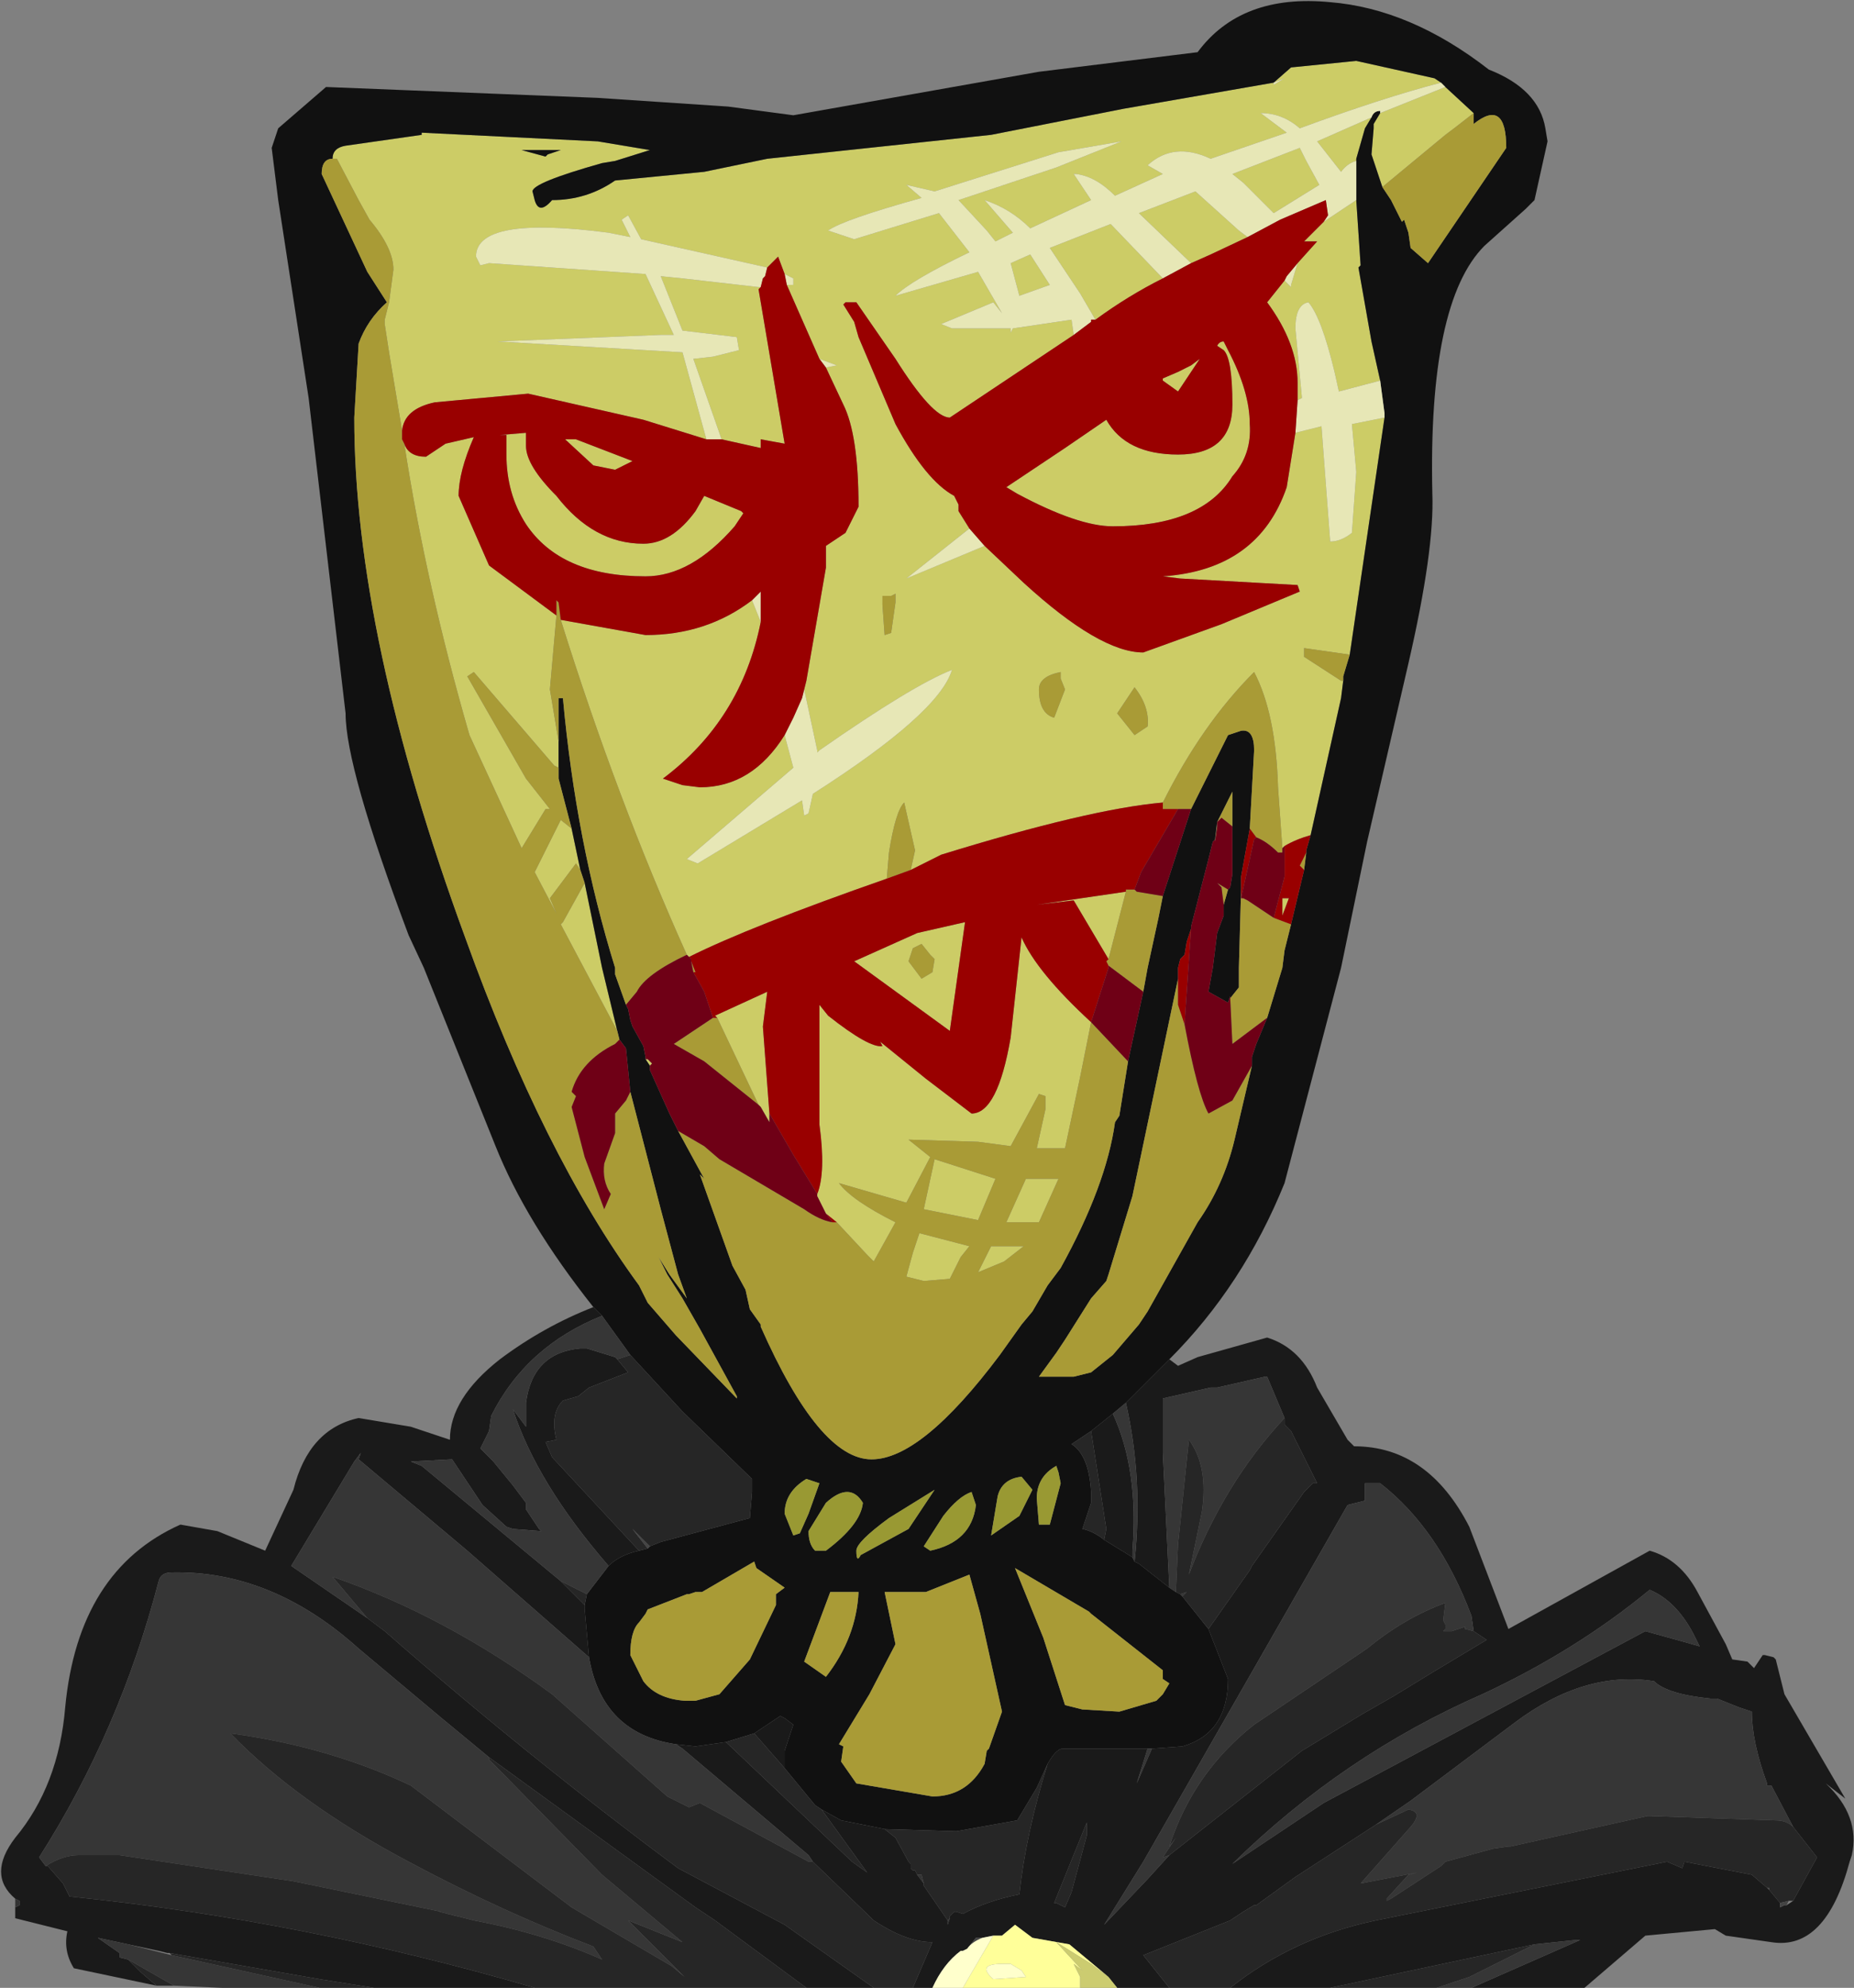 <?xml version="1.0" encoding="UTF-8" standalone="no"?>
<svg xmlns:ffdec="https://www.free-decompiler.com/flash" xmlns:xlink="http://www.w3.org/1999/xlink" ffdec:objectType="shape" height="45.7px" width="42.65px" xmlns="http://www.w3.org/2000/svg">
  <rect width="100%" height="100%" fill="#808080" stroke="none"/>
  <g transform="matrix(1.0, 0.0, 0.0, 1.0, -2.8, -2.3)">
    <path d="M36.7 4.9 L36.25 5.25 36.05 5.4 34.6 6.6 34.35 5.85 34.4 5.25 34.4 5.15 34.55 4.9 36.05 4.3 36.7 4.9 M35.95 4.2 Q34.6 4.55 32.7 5.25 32.3 4.9 31.8 4.9 L32.4 5.35 30.65 5.95 Q29.8 5.55 29.2 6.1 L29.55 6.3 28.45 6.8 Q28.0 6.35 27.55 6.3 L27.5 6.3 27.9 6.9 Q27.15 7.25 26.5 7.55 26.05 7.1 25.45 6.9 L26.1 7.65 25.7 7.85 25.5 7.6 24.85 6.9 27.1 6.15 28.6 5.55 27.15 5.8 24.3 6.7 23.65 6.55 24.0 6.85 Q22.2 7.35 21.85 7.6 L22.45 7.8 24.4 7.2 25.1 8.1 Q23.75 8.75 23.4 9.1 L25.3 8.55 25.85 9.5 25.65 9.25 24.45 9.75 24.7 9.85 25.45 9.85 26.05 9.85 26.05 9.95 26.1 9.85 27.45 9.65 27.5 10.0 24.65 11.9 Q24.25 11.9 23.4 10.55 L22.5 9.25 22.25 9.25 22.2 9.3 22.45 9.7 22.55 10.05 23.4 12.05 Q24.1 13.35 24.75 13.7 L24.85 13.9 24.85 14.05 25.1 14.45 23.65 15.6 25.45 14.85 26.35 15.7 Q28.1 17.3 29.1 17.3 L30.9 16.65 32.7 15.9 32.65 15.75 29.95 15.6 29.55 15.55 Q31.75 15.4 32.4 13.5 L32.6 12.25 33.2 12.1 33.4 14.75 Q33.65 14.75 33.9 14.55 L34.0 13.15 33.9 12.05 34.65 11.9 33.85 17.35 32.8 17.2 32.8 17.4 33.65 17.95 33.7 17.95 33.65 18.35 32.95 21.5 Q32.6 21.6 32.35 21.75 L32.3 21.8 32.2 20.4 Q32.15 18.7 31.65 17.75 30.45 18.95 29.55 20.75 27.85 20.9 24.45 21.95 L23.75 22.3 23.85 21.85 23.6 20.75 Q23.4 20.95 23.25 21.9 L23.2 22.5 Q20.05 23.6 18.65 24.3 L18.6 24.25 Q17.0 20.7 15.7 16.55 L17.65 16.9 Q19.05 16.9 20.1 16.1 L20.3 16.6 Q19.85 18.85 18.05 20.2 L18.5 20.35 18.9 20.4 Q20.1 20.4 20.85 19.2 L21.05 19.95 18.6 22.05 18.85 22.15 21.25 20.7 21.3 21.05 21.4 21.0 21.5 20.55 Q24.4 18.7 24.7 17.7 23.8 18.05 21.65 19.55 L21.6 19.6 21.6 19.55 21.3 18.15 21.35 17.95 21.8 15.35 21.8 14.85 22.25 14.55 22.55 13.95 Q22.55 12.3 22.2 11.6 L21.8 10.75 22.05 10.7 21.65 10.55 20.9 8.85 21.05 8.85 21.05 8.7 20.85 8.6 20.7 8.2 20.45 8.45 17.55 7.8 17.25 7.25 17.1 7.35 17.3 7.75 16.8 7.65 Q13.75 7.25 13.75 8.2 L13.85 8.4 14.05 8.35 17.65 8.6 18.3 10.0 18.0 10.0 14.25 10.15 18.5 10.4 19.05 12.4 17.6 11.95 14.95 11.35 12.8 11.55 Q12.1 11.7 12.05 12.2 L11.75 10.4 11.65 9.75 11.65 9.65 11.75 9.25 11.85 8.5 Q11.85 8.0 11.3 7.35 L11.05 6.9 10.55 5.95 10.45 5.95 Q10.45 5.7 10.75 5.65 L12.5 5.4 12.5 5.35 16.55 5.55 17.75 5.75 16.95 6.0 16.65 6.05 Q15.05 6.5 15.05 6.7 L15.1 6.9 Q15.2 7.25 15.5 6.9 16.3 6.9 16.95 6.45 L19.0 6.25 20.45 5.95 25.6 5.4 28.65 4.8 32.1 4.2 32.5 3.85 34.0 3.7 35.8 4.1 35.95 4.2 M28.0 9.65 L27.65 9.05 26.95 8.0 28.35 7.45 29.55 8.7 Q28.75 9.1 28.0 9.65 M30.2 8.35 L29.0 7.2 30.3 6.7 31.3 7.6 31.5 7.75 30.65 8.15 30.2 8.35 M33.25 7.4 L34.0 6.9 34.1 8.4 34.05 8.45 34.35 10.15 34.55 11.05 33.6 11.3 33.5 10.85 Q33.2 9.6 32.9 9.25 32.6 9.3 32.6 9.85 L32.75 11.45 32.65 11.5 32.65 11.1 Q32.65 10.2 31.95 9.25 L32.35 8.75 32.5 8.9 32.5 8.85 32.65 8.35 33.1 7.85 32.8 7.85 33.25 7.4 M34.0 6.0 Q33.8 6.05 33.65 6.25 L33.1 5.55 34.35 5.0 34.2 5.25 34.0 5.95 34.0 6.0 M32.1 4.2 L32.1 4.25 32.35 4.1 32.1 4.2 M32.7 5.7 L32.85 6.0 33.15 6.55 32.1 7.2 31.4 6.5 31.15 6.3 32.7 5.7 M30.95 10.15 L31.05 10.35 Q31.55 11.3 31.55 12.05 31.6 12.75 31.15 13.25 30.45 14.4 28.4 14.4 27.6 14.4 26.2 13.65 L25.95 13.5 27.3 12.6 28.25 11.95 Q28.7 12.75 29.9 12.75 31.15 12.75 31.15 11.6 31.15 10.55 30.95 10.35 L30.8 10.25 Q30.85 10.15 30.95 10.15 M20.3 8.9 L20.25 8.95 20.85 12.5 20.3 12.4 20.3 12.6 19.4 12.4 18.75 10.55 19.2 10.5 19.8 10.35 19.75 10.05 18.5 9.9 18.0 8.65 18.5 8.7 20.25 8.9 20.3 8.9 M26.05 8.35 L26.5 8.15 26.95 8.85 26.25 9.1 26.05 8.35 M29.55 11.05 L29.55 11.0 29.9 10.85 30.2 10.7 30.4 10.55 30.3 10.7 29.9 11.3 29.55 11.05 M27.3 18.15 L27.2 17.9 27.2 17.75 Q26.7 17.85 26.7 18.15 26.7 18.7 27.05 18.8 L27.3 18.15 M23.4 15.95 L23.3 16.0 23.1 16.0 23.1 16.2 23.15 16.9 23.3 16.85 23.4 16.15 23.4 15.95 M23.8 24.1 L23.7 24.4 24.0 24.8 24.25 24.65 24.3 24.35 24.2 24.25 24.0 24.0 23.8 24.1 M23.9 23.75 L25.0 23.5 24.65 26.0 22.45 24.4 23.9 23.75 M28.5 18.7 L28.9 19.2 29.2 19.0 Q29.25 18.55 28.9 18.1 L28.5 18.7 M28.3 24.35 L27.5 23.0 26.65 23.1 28.7 22.8 28.3 24.35 M30.8 21.2 L30.8 21.3 30.75 21.65 30.75 21.6 30.8 21.2 M32.4 22.95 L32.45 22.95 32.3 23.35 32.3 23.3 32.3 22.95 32.4 22.95 M15.7 5.75 L14.8 5.75 15.35 5.9 15.4 5.85 15.7 5.75 M17.0 26.0 L15.7 23.55 15.75 23.5 16.25 22.6 16.65 24.55 17.0 26.0 M16.15 22.3 L16.05 22.15 15.45 22.95 15.6 23.3 15.1 22.35 15.7 21.15 15.95 21.35 16.15 22.3 M15.65 19.95 L15.55 19.9 13.7 17.75 13.55 17.85 14.9 20.2 15.45 20.9 15.35 20.9 14.8 21.8 13.6 19.2 Q12.6 15.75 12.1 12.5 12.2 12.8 12.6 12.8 L13.05 12.5 13.7 12.35 Q13.35 13.15 13.35 13.7 L14.05 15.3 15.6 16.45 15.45 18.15 15.65 19.35 15.65 19.95 M14.9 12.25 L14.9 12.55 Q14.9 13.0 15.6 13.7 16.45 14.8 17.6 14.8 18.25 14.8 18.8 14.05 L19.0 13.7 19.85 14.05 19.9 14.1 19.7 14.4 Q18.7 15.55 17.65 15.55 15.7 15.55 14.9 14.35 14.45 13.65 14.45 12.75 L14.45 12.3 14.3 12.3 14.9 12.25 M16.05 12.4 L17.35 12.9 16.95 13.1 16.45 13.0 15.8 12.4 16.05 12.4 M19.3 25.7 L19.25 25.65 20.45 25.1 20.35 25.9 20.5 27.9 20.5 28.1 20.3 27.75 20.25 27.7 19.3 25.7 M21.6 29.75 Q21.8 29.25 21.65 28.15 L21.65 25.4 21.85 25.65 Q22.8 26.4 23.1 26.35 L23.05 26.25 24.1 27.1 25.15 27.9 Q25.75 27.9 26.05 26.15 L26.3 23.85 Q26.65 24.65 27.9 25.8 L27.65 27.05 27.3 28.7 26.65 28.7 26.85 27.8 26.85 27.5 26.7 27.45 26.05 28.65 25.3 28.55 23.7 28.5 24.2 28.9 23.65 29.95 22.1 29.5 Q22.4 29.9 23.4 30.4 L22.9 31.3 22.75 31.15 22.05 30.4 21.8 30.2 21.6 29.8 21.6 29.75 M17.65 26.65 L17.7 26.65 17.8 26.75 17.75 26.8 17.65 26.65 M27.15 29.4 L26.7 30.4 25.95 30.4 26.4 29.4 27.15 29.4 M25.1 30.95 L24.9 31.2 24.65 31.7 24.05 31.75 23.65 31.65 23.8 31.1 23.95 30.65 25.1 30.95 M25.3 30.35 L24.05 30.1 24.3 28.95 25.7 29.4 25.3 30.35 M26.35 30.95 L25.9 31.3 25.3 31.55 25.45 31.25 25.6 30.95 26.35 30.95" fill="#cccc66" fill-rule="evenodd" stroke="none"/>
    <path d="M16.45 32.35 Q14.9 30.4 14.2 28.65 L12.55 24.55 12.2 23.8 Q10.75 19.95 10.75 18.7 L9.9 11.45 9.2 6.9 9.05 5.7 9.2 5.25 10.3 4.3 16.55 4.55 19.55 4.75 21.05 4.95 26.7 3.95 30.35 3.5 Q31.35 2.15 33.4 2.35 35.25 2.5 37.05 3.9 38.2 4.35 38.35 5.25 L38.4 5.55 38.1 6.9 37.9 7.1 36.95 7.95 Q35.65 9.25 35.75 13.65 35.8 14.95 35.2 17.55 L34.25 21.65 33.65 24.55 32.35 29.5 Q31.4 31.85 29.7 33.55 L28.7 34.55 28.4 34.8 27.9 35.2 27.45 35.5 Q27.85 35.75 27.9 36.6 L27.9 36.85 27.7 37.45 Q27.95 37.5 28.2 37.7 L28.85 38.1 28.9 38.2 29.0 38.25 29.7 38.8 29.85 38.9 29.95 38.95 30.0 39.0 30.6 39.75 31.05 40.9 Q31.05 42.15 30.0 42.45 L29.3 42.5 29.2 42.5 27.25 42.5 Q27.1 42.5 26.9 42.85 L26.65 43.4 26.2 44.15 24.8 44.4 23.15 44.35 22.15 44.15 21.7 43.9 21.55 43.8 20.85 42.95 20.85 42.55 21.05 41.95 20.85 41.8 20.75 41.75 20.15 42.15 19.5 42.35 18.8 42.45 18.35 42.4 Q16.65 42.15 16.35 40.4 L16.25 39.3 16.25 39.2 16.3 38.95 16.8 38.3 Q17.05 38.05 17.5 37.95 L17.7 37.9 17.75 37.85 18.0 37.75 20.05 37.2 20.1 36.6 20.1 36.3 18.5 34.75 17.3 33.45 16.65 32.55 16.45 32.35 M34.6 6.6 L34.8 6.9 35.05 7.4 35.1 7.35 35.2 7.65 35.25 8.0 35.65 8.35 37.45 5.7 Q37.45 4.55 36.7 5.15 L36.7 4.9 36.05 4.3 35.95 4.2 35.8 4.1 34.0 3.7 32.5 3.85 32.1 4.2 28.65 4.8 25.6 5.4 20.45 5.95 19.0 6.25 16.95 6.45 Q16.3 6.9 15.5 6.9 15.2 7.25 15.1 6.9 L15.05 6.7 Q15.05 6.5 16.65 6.05 L16.95 6.0 17.75 5.75 16.55 5.55 12.5 5.35 12.5 5.4 10.75 5.65 Q10.45 5.7 10.45 5.95 10.2 5.95 10.2 6.3 L11.25 8.55 11.7 9.25 Q11.25 9.65 11.05 10.2 L10.95 11.9 Q10.95 16.9 13.5 23.85 15.3 28.85 17.5 31.85 L17.7 32.25 18.35 33.0 19.75 34.45 19.75 34.4 18.9 32.85 18.5 32.15 18.15 31.6 17.95 31.2 18.2 31.6 18.6 32.15 18.4 31.6 18.0 30.1 17.3 27.4 17.2 26.4 17.05 26.2 17.0 26.0 16.65 24.55 16.25 22.6 16.15 22.3 15.95 21.35 15.65 20.2 15.65 19.95 15.65 19.35 15.65 18.35 15.75 18.35 Q16.05 21.65 16.95 24.55 L16.95 24.7 17.2 25.4 17.25 25.5 17.3 25.75 17.35 25.9 17.6 26.35 17.65 26.6 17.65 26.65 17.75 26.8 17.75 26.9 18.2 27.9 18.4 28.3 19.0 29.4 18.9 29.3 19.65 31.4 19.95 31.95 20.05 32.4 20.3 32.75 20.3 32.8 Q21.65 35.85 22.85 35.85 24.0 35.85 25.8 33.45 L26.3 32.75 26.55 32.45 26.9 31.85 27.2 31.45 Q28.25 29.55 28.45 28.1 L28.55 27.95 28.75 26.7 29.1 25.1 29.2 24.55 29.45 23.4 29.55 22.9 30.2 20.9 31.05 19.2 31.35 19.1 Q31.65 19.05 31.65 19.55 L31.55 21.35 31.45 21.9 31.35 22.45 31.35 22.75 31.3 24.55 31.3 25.0 31.1 25.25 31.1 25.2 31.05 25.35 30.6 25.1 30.7 24.55 30.8 23.75 30.95 23.35 30.95 23.15 30.95 23.1 31.05 22.75 31.1 22.7 31.15 22.4 31.15 21.3 31.15 20.5 30.95 20.9 30.8 21.2 30.75 21.6 30.7 21.65 30.6 22.05 30.2 23.6 30.2 23.65 30.1 23.95 30.05 24.25 29.95 24.35 29.9 24.55 29.9 24.8 28.85 29.8 28.3 31.6 28.25 31.75 27.9 32.15 27.3 33.1 27.1 33.4 26.7 33.95 27.25 33.95 27.5 33.95 27.9 33.85 28.4 33.45 29.0 32.75 29.2 32.45 30.35 30.4 Q30.95 29.55 31.2 28.5 L31.6 26.8 31.6 26.7 31.6 26.6 31.7 26.3 31.95 25.7 32.3 24.55 32.35 24.15 32.5 23.55 32.8 22.3 32.85 21.9 32.85 21.85 32.95 21.5 33.65 18.35 33.7 17.95 33.7 17.85 33.85 17.35 34.65 11.9 34.65 11.8 34.55 11.05 34.35 10.15 34.05 8.45 34.1 8.4 34.0 6.9 34.0 6.7 34.0 6.3 34.0 6.0 34.0 5.95 34.2 5.25 34.35 5.0 Q34.4 4.85 34.55 4.85 L34.55 4.9 34.4 5.15 34.4 5.25 34.35 5.85 34.6 6.6 M15.7 5.75 L15.4 5.85 15.35 5.9 14.8 5.75 15.7 5.75 M18.95 38.9 L18.9 38.9 18.8 38.9 18.65 38.95 18.6 38.95 17.7 39.3 17.65 39.4 17.5 39.6 Q17.3 39.8 17.3 40.35 L17.6 40.95 Q17.9 41.35 18.55 41.4 L18.8 41.4 19.35 41.25 20.05 40.45 20.65 39.2 20.65 38.95 20.85 38.8 20.2 38.35 20.15 38.2 18.95 38.9 M25.25 36.9 L25.15 36.6 Q24.85 36.7 24.5 37.15 L24.05 37.85 24.2 37.95 Q25.15 37.75 25.25 36.9 M21.35 36.3 Q20.85 36.6 20.85 37.1 L21.05 37.6 21.2 37.55 21.4 37.1 21.65 36.4 21.35 36.3 M22.65 36.85 Q22.35 36.35 21.8 36.85 L21.4 37.5 Q21.4 37.8 21.55 37.95 L21.8 37.95 Q22.6 37.35 22.65 36.85 M27.1 36.0 Q26.65 36.25 26.65 36.75 L26.7 37.35 26.95 37.35 27.2 36.4 27.15 36.15 27.1 36.0 M26.3 36.25 Q25.85 36.3 25.75 36.7 L25.6 37.6 26.25 37.15 26.55 36.55 26.3 36.25 M27.85 39.35 L26.15 38.35 26.8 39.95 27.3 41.5 27.7 41.6 28.55 41.65 29.4 41.4 29.55 41.25 29.7 41.0 29.55 40.9 29.55 40.7 27.9 39.4 27.85 39.35 M25.85 41.65 L25.35 39.4 25.1 38.5 24.1 38.9 23.15 38.9 23.4 40.1 22.8 41.25 22.1 42.4 22.2 42.45 22.15 42.8 22.5 43.3 24.25 43.6 Q25.05 43.6 25.45 42.85 L25.5 42.55 25.55 42.5 25.85 41.65 M22.5 37.95 Q22.5 38.25 22.6 38.05 L23.7 37.45 24.3 36.55 23.25 37.2 Q22.5 37.75 22.5 37.95 M21.9 38.9 L21.3 40.5 21.8 40.85 Q22.5 39.95 22.55 38.9 L21.9 38.9" fill="#111111" fill-rule="evenodd" stroke="none"/>
    <path d="M34.6 6.6 L36.05 5.4 36.25 5.25 36.7 4.9 36.7 5.15 Q37.45 4.55 37.45 5.7 L35.65 8.35 35.25 8.0 35.2 7.65 35.1 7.35 35.05 7.4 34.8 6.9 34.6 6.6 M10.45 5.95 L10.55 5.95 11.05 6.9 11.3 7.35 Q11.85 8.0 11.85 8.5 L11.75 9.25 11.65 9.65 11.65 9.75 11.75 10.4 12.05 12.2 12.05 12.4 12.1 12.5 Q12.6 15.75 13.6 19.2 L14.8 21.8 15.35 20.9 15.45 20.9 14.9 20.2 13.55 17.85 13.7 17.75 15.55 19.9 15.65 19.95 15.65 20.2 15.95 21.35 15.7 21.15 15.1 22.35 15.6 23.3 15.45 22.95 16.05 22.15 16.15 22.3 16.25 22.6 15.75 23.5 15.7 23.55 17.0 26.0 17.05 26.2 16.95 26.3 Q16.15 26.7 15.95 27.4 L16.05 27.5 15.95 27.75 16.25 28.9 16.7 30.1 16.85 29.75 Q16.65 29.45 16.7 29.05 L16.95 28.35 16.95 28.25 16.95 27.9 17.2 27.6 17.3 27.4 18.0 30.1 18.4 31.6 18.6 32.15 18.2 31.6 17.95 31.2 18.15 31.6 18.5 32.15 18.9 32.85 19.75 34.4 19.75 34.45 18.35 33.0 17.7 32.25 17.5 31.85 Q15.3 28.85 13.5 23.85 10.95 16.9 10.95 11.9 L11.05 10.2 Q11.25 9.65 11.7 9.25 L11.25 8.55 10.2 6.3 Q10.2 5.95 10.45 5.95 M15.7 16.55 Q17.0 20.7 18.6 24.25 17.65 24.7 17.45 25.1 L17.2 25.4 16.95 24.7 16.95 24.55 Q16.05 21.65 15.75 18.35 L15.65 18.35 15.65 19.35 15.45 18.15 15.6 16.45 15.6 16.1 15.65 16.15 15.7 16.55 M23.2 22.5 L23.25 21.9 Q23.4 20.95 23.6 20.75 L23.85 21.85 23.75 22.3 23.2 22.5 M29.55 20.75 Q30.45 18.95 31.65 17.75 32.15 18.7 32.2 20.4 L32.3 21.8 32.3 21.9 32.2 21.9 Q31.95 21.65 31.7 21.55 L31.55 21.35 31.65 19.55 Q31.65 19.05 31.35 19.1 L31.05 19.2 30.2 20.9 29.9 20.9 29.7 20.9 29.55 20.9 29.55 20.75 M33.7 17.95 L33.65 17.95 32.8 17.4 32.8 17.2 33.85 17.35 33.7 17.85 33.7 17.95 M27.3 18.15 L27.05 18.8 Q26.7 18.7 26.7 18.15 26.7 17.85 27.2 17.75 L27.2 17.9 27.3 18.15 M23.4 15.95 L23.4 16.15 23.3 16.85 23.15 16.9 23.1 16.2 23.1 16.0 23.3 16.0 23.4 15.95 M23.8 24.1 L24.0 24.0 24.2 24.25 24.3 24.35 24.25 24.65 24.0 24.8 23.7 24.4 23.8 24.1 M28.5 18.7 L28.9 18.1 Q29.25 18.55 29.2 19.0 L28.9 19.2 28.5 18.7 M28.9 22.75 L28.95 22.8 29.55 22.9 29.45 23.4 29.2 24.55 29.1 25.1 28.3 24.5 28.25 24.4 28.3 24.35 28.7 22.8 28.7 22.75 28.9 22.75 M30.05 25.85 Q30.35 27.45 30.6 27.9 L31.15 27.6 31.6 26.8 31.2 28.5 Q30.95 29.55 30.35 30.4 L29.2 32.45 29.0 32.75 28.4 33.45 27.9 33.85 27.5 33.95 27.25 33.95 26.7 33.95 27.1 33.4 27.3 33.1 27.9 32.15 28.25 31.75 28.3 31.6 28.85 29.8 29.9 24.8 29.9 25.4 30.05 25.85 M31.95 25.7 L31.15 26.3 31.1 25.25 31.3 25.0 31.3 24.55 31.35 22.75 31.35 22.95 31.4 22.95 31.5 23.0 32.1 23.4 32.5 23.55 32.35 24.15 32.3 24.55 31.95 25.7 M30.95 23.1 L30.9 22.7 30.8 22.6 31.05 22.75 30.95 23.1 M31.15 21.3 L30.9 21.1 30.8 21.2 30.95 20.9 31.15 20.5 31.15 21.3 M32.85 21.9 L32.8 22.3 32.7 22.2 32.85 21.9 M18.7 24.4 L18.8 24.65 18.75 24.65 18.7 24.4 M19.2 25.7 L19.3 25.7 20.25 27.7 19.0 26.7 18.3 26.3 19.2 25.7 M27.9 25.8 L28.75 26.7 28.55 27.95 28.45 28.1 Q28.25 29.55 27.2 31.45 L26.9 31.85 26.55 32.45 26.3 32.75 25.8 33.45 Q24.0 35.85 22.85 35.85 21.65 35.85 20.3 32.8 L20.3 32.75 20.05 32.4 19.95 31.95 19.65 31.4 18.9 29.3 19.0 29.4 18.4 28.3 19.0 28.65 19.35 28.95 21.3 30.1 Q21.65 30.35 21.95 30.4 L22.05 30.4 22.75 31.15 22.9 31.3 23.4 30.4 Q22.4 29.9 22.1 29.5 L23.65 29.95 24.2 28.9 23.7 28.5 25.3 28.55 26.05 28.65 26.7 27.45 26.85 27.5 26.85 27.8 26.65 28.7 27.3 28.7 27.65 27.05 27.9 25.8 M18.95 38.9 L20.15 38.2 20.2 38.35 20.85 38.8 20.65 38.95 20.65 39.2 20.05 40.45 19.35 41.25 18.8 41.4 18.55 41.4 Q17.9 41.35 17.6 40.95 L17.3 40.35 Q17.3 39.8 17.5 39.6 L17.65 39.4 17.7 39.3 18.6 38.95 18.65 38.95 18.8 38.9 18.9 38.9 18.95 38.9 M27.15 29.4 L26.4 29.4 25.95 30.4 26.7 30.4 27.15 29.4 M25.3 30.35 L25.7 29.4 24.3 28.95 24.05 30.1 25.3 30.35 M25.1 30.95 L23.95 30.65 23.8 31.1 23.65 31.65 24.05 31.75 24.65 31.7 24.9 31.2 25.1 30.95 M26.35 30.95 L25.6 30.95 25.45 31.25 25.3 31.55 25.9 31.3 26.35 30.95 M27.85 39.35 L27.9 39.4 29.55 40.7 29.55 40.9 29.7 41.0 29.55 41.25 29.4 41.4 28.55 41.65 27.7 41.6 27.3 41.5 26.8 39.95 26.15 38.35 27.85 39.35 M25.85 41.65 L25.55 42.5 25.5 42.55 25.45 42.85 Q25.05 43.6 24.25 43.6 L22.5 43.3 22.15 42.8 22.2 42.45 22.1 42.4 22.8 41.25 23.4 40.1 23.15 38.9 24.1 38.9 25.1 38.5 25.35 39.4 25.85 41.65 M21.9 38.9 L22.55 38.9 Q22.5 39.95 21.8 40.85 L21.3 40.5 21.9 38.9" fill="#a99b36" fill-rule="evenodd" stroke="none"/>
    <path d="M36.05 4.3 L34.55 4.9 34.55 4.85 Q34.4 4.85 34.35 5.0 L33.1 5.55 33.65 6.25 Q33.8 6.05 34.0 6.0 L34.0 6.3 34.0 6.7 34.0 6.9 33.25 7.4 33.35 7.25 33.3 6.9 32.25 7.35 31.5 7.75 31.3 7.6 30.3 6.7 29.0 7.2 30.2 8.35 29.55 8.7 28.35 7.45 26.95 8.0 27.65 9.05 28.0 9.65 27.9 9.65 27.9 9.7 27.5 10.0 27.45 9.65 26.1 9.85 26.05 9.95 26.05 9.85 25.45 9.85 24.7 9.85 24.45 9.75 25.65 9.25 25.85 9.5 25.3 8.55 23.4 9.1 Q23.75 8.75 25.1 8.1 L24.4 7.2 22.45 7.8 21.85 7.6 Q22.2 7.35 24.0 6.85 L23.65 6.55 24.3 6.7 27.15 5.8 28.6 5.55 27.1 6.15 24.85 6.9 25.5 7.6 25.7 7.85 26.1 7.65 25.45 6.9 Q26.05 7.1 26.5 7.55 27.15 7.25 27.9 6.9 L27.5 6.3 27.55 6.3 Q28.0 6.35 28.45 6.8 L29.55 6.3 29.2 6.1 Q29.8 5.55 30.65 5.95 L32.4 5.35 31.8 4.9 Q32.3 4.9 32.7 5.25 34.6 4.55 35.95 4.2 L36.05 4.3 M32.1 4.2 L32.35 4.1 32.1 4.25 32.1 4.2 M19.05 12.4 L18.5 10.4 14.25 10.15 18.0 10.0 18.3 10.0 17.65 8.6 14.05 8.35 13.85 8.4 13.75 8.2 Q13.75 7.25 16.8 7.65 L17.3 7.75 17.1 7.35 17.25 7.25 17.55 7.8 20.45 8.45 20.4 8.65 20.35 8.7 20.3 8.9 20.25 8.9 18.5 8.7 18.0 8.65 18.5 9.9 19.75 10.05 19.8 10.35 19.2 10.5 18.75 10.55 19.4 12.4 19.2 12.4 19.05 12.4 M20.85 8.6 L21.05 8.7 21.05 8.85 20.9 8.85 20.85 8.6 M21.65 10.55 L22.05 10.7 21.8 10.75 21.65 10.55 M21.3 18.15 L21.6 19.55 21.6 19.6 21.65 19.55 Q23.8 18.05 24.7 17.7 24.4 18.7 21.5 20.55 L21.4 21.0 21.3 21.05 21.25 20.7 18.85 22.15 18.6 22.05 21.05 19.95 20.85 19.2 21.05 18.8 21.25 18.35 21.3 18.15 M20.3 16.6 L20.1 16.1 20.3 15.9 20.3 16.35 20.3 16.6 M34.65 11.9 L33.9 12.05 34.0 13.15 33.9 14.55 Q33.65 14.75 33.4 14.75 L33.2 12.1 32.6 12.25 32.65 11.5 32.75 11.45 32.6 9.85 Q32.6 9.3 32.9 9.25 33.2 9.6 33.5 10.85 L33.6 11.3 34.55 11.05 34.65 11.8 34.65 11.9 M25.45 14.85 L23.65 15.6 25.1 14.45 25.45 14.85 M32.7 5.7 L31.15 6.3 31.4 6.5 32.1 7.2 33.15 6.55 32.85 6.0 32.7 5.7 M32.35 8.75 L32.4 8.65 32.65 8.35 32.5 8.85 32.5 8.9 32.35 8.75 M26.05 8.35 L26.25 9.1 26.95 8.85 26.5 8.15 26.05 8.35" fill="#e7e7b6" fill-rule="evenodd" stroke="none"/>
    <path d="M27.5 10.0 L27.9 9.7 27.9 9.65 28.0 9.65 Q28.75 9.1 29.55 8.7 L30.2 8.35 30.65 8.15 31.5 7.75 32.25 7.35 33.3 6.9 33.35 7.25 33.25 7.4 32.8 7.85 33.1 7.85 32.65 8.35 32.4 8.65 32.35 8.75 31.95 9.25 Q32.65 10.2 32.65 11.1 L32.65 11.5 32.6 12.25 32.4 13.5 Q31.75 15.4 29.55 15.55 L29.95 15.6 32.65 15.75 32.7 15.9 30.9 16.65 29.1 17.3 Q28.1 17.3 26.35 15.7 L25.45 14.85 25.1 14.45 24.85 14.05 24.85 13.9 24.75 13.7 Q24.1 13.35 23.4 12.05 L22.55 10.05 22.45 9.7 22.2 9.3 22.25 9.25 22.5 9.25 23.4 10.55 Q24.25 11.9 24.65 11.9 L27.5 10.0 M12.05 12.2 Q12.1 11.7 12.8 11.55 L14.95 11.35 17.6 11.95 19.05 12.4 19.2 12.4 19.4 12.4 20.3 12.6 20.3 12.4 20.85 12.5 20.25 8.95 20.3 8.9 20.35 8.7 20.4 8.65 20.45 8.45 20.7 8.2 20.85 8.6 20.9 8.85 21.65 10.55 21.8 10.75 22.2 11.6 Q22.55 12.3 22.55 13.95 L22.25 14.55 21.8 14.85 21.8 15.35 21.35 17.95 21.3 18.15 21.25 18.35 21.05 18.8 20.85 19.2 Q20.1 20.4 18.9 20.4 L18.5 20.35 18.05 20.2 Q19.85 18.85 20.3 16.6 L20.3 16.35 20.3 15.9 20.1 16.1 Q19.05 16.9 17.65 16.9 L15.7 16.55 15.65 16.15 15.6 16.1 15.6 16.45 14.05 15.3 13.35 13.7 Q13.35 13.15 13.7 12.35 L13.05 12.5 12.6 12.8 Q12.2 12.8 12.1 12.5 L12.05 12.4 12.05 12.2 M18.65 24.3 Q20.05 23.6 23.2 22.5 L23.75 22.3 24.45 21.95 Q27.85 20.9 29.55 20.75 L29.55 20.9 29.7 20.9 29.9 20.9 29.05 22.35 28.9 22.75 28.7 22.75 28.7 22.8 26.65 23.1 27.5 23.0 28.3 24.35 28.25 24.4 28.3 24.5 28.3 24.55 27.9 25.8 Q26.65 24.65 26.3 23.85 L26.05 26.15 Q25.75 27.9 25.15 27.9 L24.1 27.1 23.05 26.25 23.1 26.35 Q22.8 26.4 21.85 25.65 L21.65 25.4 21.65 28.15 Q21.8 29.25 21.6 29.75 L21.05 28.85 20.5 27.9 20.35 25.9 20.45 25.1 19.25 25.65 19.3 25.7 19.2 25.7 19.0 25.1 18.75 24.65 18.8 24.65 18.7 24.4 18.7 24.35 18.65 24.3 M32.35 21.75 Q32.6 21.6 32.95 21.5 L32.85 21.85 32.85 21.9 32.7 22.2 32.8 22.3 32.5 23.55 32.1 23.4 32.35 22.45 32.35 21.75 M30.95 10.15 Q30.85 10.15 30.8 10.25 L30.95 10.35 Q31.15 10.55 31.15 11.6 31.15 12.75 29.9 12.75 28.7 12.75 28.25 11.95 L27.3 12.6 25.95 13.5 26.2 13.65 Q27.6 14.4 28.4 14.4 30.45 14.4 31.15 13.25 31.6 12.75 31.55 12.05 31.55 11.3 31.05 10.35 L30.95 10.15 M29.55 11.05 L29.9 11.3 30.3 10.7 30.4 10.55 30.2 10.7 29.9 10.85 29.55 11.0 29.55 11.05 M23.9 23.75 L22.45 24.4 24.65 26.0 25.0 23.5 23.9 23.75 M31.55 21.35 L31.7 21.55 31.65 21.6 31.35 22.95 31.35 22.75 31.35 22.45 31.45 21.9 31.55 21.35 M30.2 23.65 L30.05 25.85 29.9 25.4 29.9 24.8 29.9 24.55 29.95 24.35 30.05 24.25 30.1 23.95 30.2 23.65 M32.4 22.95 L32.3 22.95 32.3 23.3 32.3 23.35 32.45 22.95 32.4 22.95 M14.9 12.25 L14.3 12.3 14.45 12.3 14.45 12.75 Q14.45 13.65 14.9 14.35 15.7 15.55 17.65 15.55 18.7 15.55 19.7 14.4 L19.9 14.1 19.85 14.05 19.0 13.7 18.8 14.05 Q18.25 14.8 17.6 14.8 16.45 14.8 15.6 13.7 14.9 13.0 14.9 12.55 L14.9 12.25 M16.05 12.4 L15.8 12.4 16.45 13.0 16.95 13.1 17.35 12.9 16.05 12.4 M21.95 30.4 L21.8 30.2 22.05 30.4 21.95 30.4" fill="#990000" fill-rule="evenodd" stroke="none"/>
    <path d="M29.7 33.55 L29.9 33.7 30.35 33.5 31.95 33.05 Q32.75 33.3 33.1 34.2 L33.8 35.4 33.95 35.55 Q35.65 35.55 36.6 37.4 L37.5 39.75 40.75 37.95 Q41.45 38.15 41.85 38.9 L42.5 40.1 42.65 40.45 43.0 40.5 43.15 40.65 43.35 40.35 43.4 40.35 43.6 40.4 43.65 40.45 43.85 41.25 45.25 43.65 44.8 43.3 Q45.6 44.05 45.4 44.95 L45.35 45.1 Q44.8 47.15 43.55 46.95 L42.5 46.8 42.25 46.65 40.65 46.8 39.25 48.0 36.65 48.0 39.15 46.9 39.05 46.9 38.1 47.0 33.4 48.0 31.1 48.0 Q32.55 46.85 34.45 46.45 L41.15 45.1 41.5 45.25 41.55 45.1 43.1 45.4 43.45 45.7 43.5 45.75 43.75 46.05 43.75 46.15 43.85 46.1 43.9 46.1 44.05 46.0 44.6 45.0 44.05 44.3 43.55 43.35 43.45 43.35 43.45 43.3 Q43.1 42.35 43.1 41.65 L42.8 41.55 42.3 41.35 42.15 41.35 Q41.15 41.25 40.85 40.95 39.25 40.7 37.65 41.9 L35.25 43.7 34.45 44.25 32.6 45.45 31.7 46.1 31.65 46.1 31.4 46.25 31.1 46.45 29.1 47.25 29.7 48.0 28.5 48.0 28.3 47.75 27.4 47.0 26.55 46.85 26.15 46.55 25.85 46.8 25.65 46.8 25.4 46.85 25.25 46.85 25.05 47.1 24.95 47.15 24.9 47.15 Q24.5 47.45 24.25 48.0 L23.8 48.0 24.25 46.95 Q23.65 46.95 22.9 46.45 L21.5 45.1 21.4 44.95 18.5 42.5 18.35 42.4 18.8 42.45 19.5 42.35 22.4 45.1 22.75 45.35 21.7 43.9 22.15 44.15 23.15 44.35 23.4 44.55 23.7 45.1 23.75 45.15 23.75 45.25 23.8 45.3 23.85 45.3 23.9 45.4 24.05 45.6 24.05 45.65 24.6 46.45 24.6 46.55 24.65 46.4 24.65 46.35 24.75 46.25 24.8 46.25 24.95 46.3 Q25.5 46.0 26.25 45.85 26.4 44.45 26.9 42.85 27.1 42.5 27.25 42.5 L29.2 42.5 28.95 43.3 29.3 42.5 30.0 42.45 Q31.05 42.15 31.05 40.9 L30.6 39.75 31.55 38.4 31.6 38.3 32.8 36.6 33.0 36.4 33.1 36.4 32.5 35.2 32.35 35.05 32.35 34.9 31.95 33.95 31.9 33.95 30.8 34.2 30.65 34.2 29.55 34.45 29.55 35.35 29.55 35.7 29.7 38.8 29.0 38.25 28.9 38.2 Q29.1 36.3 28.7 34.55 L29.7 33.55 M22.9 48.0 L21.35 48.0 19.25 46.45 18.8 46.15 14.05 42.7 12.9 41.75 11.05 40.2 Q9.05 38.4 6.75 38.45 6.5 38.45 6.45 38.65 5.55 42.1 3.7 45.0 L3.85 45.2 3.9 45.2 4.25 45.6 4.4 45.9 Q9.8 46.45 15.1 48.0 L11.4 48.0 10.15 47.8 6.7 47.2 6.65 47.2 6.45 47.15 5.75 47.0 5.05 46.85 5.55 47.2 5.55 47.3 5.75 47.35 6.05 47.65 6.4 47.95 4.5 47.55 Q4.25 47.15 4.35 46.7 L3.15 46.4 3.15 46.15 3.25 46.1 3.25 46.0 3.15 45.95 Q2.5 45.4 3.15 44.55 4.15 43.35 4.3 41.55 4.6 38.4 6.95 37.35 L7.8 37.5 8.9 37.95 9.55 36.55 Q9.9 35.15 11.05 34.9 L12.25 35.1 13.15 35.4 Q13.15 34.45 14.3 33.55 15.3 32.8 16.45 32.35 L16.65 32.55 Q14.9 33.25 14.1 34.85 L14.05 35.2 13.85 35.6 14.15 35.9 14.6 36.45 14.9 36.85 14.9 37.0 15.2 37.45 15.25 37.5 14.6 37.45 14.45 37.4 13.9 36.9 13.2 35.85 12.25 35.9 12.5 36.0 15.7 38.65 16.25 39.2 16.25 39.3 16.35 40.4 13.55 37.95 11.05 35.85 11.1 35.7 10.95 35.9 9.5 38.3 11.25 39.5 11.65 39.8 Q14.9 42.65 18.4 45.25 L20.85 46.55 22.9 48.0 M41.55 40.05 L41.9 40.15 41.75 39.85 Q41.35 39.1 40.75 38.85 39.05 40.25 36.9 41.25 33.7 42.65 31.15 45.15 L33.25 43.75 40.65 39.8 41.55 40.05 M16.8 38.3 Q15.15 36.4 14.6 34.7 L14.9 35.1 14.9 34.65 14.9 34.55 Q15.05 33.4 16.15 33.3 L16.3 33.3 16.95 33.5 17.0 33.55 17.25 33.85 16.35 34.2 16.1 34.4 15.75 34.5 Q15.45 34.8 15.6 35.4 L15.35 35.45 15.5 35.8 17.5 37.95 Q17.05 38.05 16.8 38.3 M36.7 39.8 L36.65 39.45 Q35.9 37.45 34.55 36.4 L34.2 36.4 34.2 36.8 33.8 36.9 29.1 45.1 28.2 46.55 29.2 45.5 29.7 44.95 32.75 42.55 34.15 41.7 34.85 41.3 35.75 40.75 37.0 40.0 36.7 39.8 M27.9 35.2 L28.4 34.8 Q29.0 36.1 28.85 37.95 L28.85 38.1 28.2 37.7 28.25 37.45 27.9 35.2 M20.15 42.15 L20.75 41.75 20.85 41.8 21.05 41.95 20.85 42.55 20.85 42.95 20.15 42.15 M27.8 44.2 L27.05 46.05 27.1 46.05 27.3 46.15 27.45 45.8 27.8 44.5 27.8 44.2" fill="#1a1a1a" fill-rule="evenodd" stroke="none"/>
    <path d="M36.65 48.0 L35.85 48.0 36.6 47.75 38.1 47.0 39.05 46.9 39.15 46.9 36.65 48.0 M10.15 48.0 L7.9 48.0 6.8 47.95 5.75 47.35 5.55 47.3 5.55 47.2 5.05 46.85 5.75 47.0 6.75 47.25 10.15 48.0 M28.7 34.55 Q29.1 36.3 28.9 38.2 L28.85 38.1 28.85 37.95 Q29.0 36.1 28.4 34.8 L28.7 34.55 M29.7 38.8 L29.55 35.7 29.55 35.35 29.55 34.45 30.65 34.2 30.8 34.2 31.9 33.95 31.95 33.95 32.35 34.9 Q30.95 36.4 30.15 38.5 L30.45 37.05 Q30.6 36.0 30.15 35.4 L29.9 37.8 29.85 38.9 29.7 38.8 M29.3 42.5 L28.95 43.3 29.2 42.5 29.3 42.5 M18.35 42.4 L18.5 42.5 21.4 44.95 21.5 45.1 21.4 45.1 18.9 43.75 18.65 43.85 18.15 43.6 15.5 41.25 Q13.05 39.45 10.45 38.55 L11.25 39.5 9.5 38.3 10.95 35.9 11.1 35.7 11.05 35.85 13.55 37.95 16.35 40.4 Q16.65 42.15 18.35 42.4 M41.55 40.05 L40.65 39.8 33.25 43.75 31.15 45.15 Q33.7 42.65 36.9 41.25 39.05 40.25 40.75 38.85 41.35 39.1 41.75 39.85 L41.9 40.15 41.55 40.05 M34.45 44.25 L35.25 43.7 37.65 41.9 Q39.25 40.7 40.85 40.95 41.15 41.25 42.15 41.35 L42.3 41.35 42.8 41.55 43.1 41.65 Q43.1 42.35 43.45 43.3 L43.45 43.35 43.55 43.35 44.05 44.3 Q43.9 44.15 43.65 44.15 L40.75 44.05 40.7 44.05 37.55 44.75 37.5 44.75 37.15 44.8 36.05 45.1 35.95 45.2 34.8 45.95 34.7 46.0 34.7 45.95 35.2 45.4 35.4 45.35 34.1 45.6 35.25 44.3 Q35.55 43.95 35.2 43.9 L34.45 44.25 M15.7 38.65 L12.5 36.0 12.25 35.9 13.2 35.85 13.9 36.9 14.45 37.4 14.6 37.45 15.25 37.5 15.2 37.45 14.9 37.0 14.9 36.85 14.6 36.45 14.15 35.9 13.85 35.6 14.05 35.2 14.1 34.85 Q14.9 33.25 16.65 32.55 L17.3 33.45 17.0 33.55 16.95 33.5 16.3 33.3 16.15 33.3 Q15.05 33.4 14.9 34.55 L14.9 34.65 14.9 35.1 14.6 34.7 Q15.15 36.4 16.8 38.3 L16.3 38.95 15.7 38.65 M3.85 45.2 L3.7 45.0 Q5.55 42.1 6.45 38.65 6.5 38.45 6.75 38.45 9.05 38.4 11.05 40.2 L12.9 41.75 14.05 42.7 14.05 42.75 16.65 45.4 18.5 46.95 17.25 46.45 18.55 47.75 18.25 47.5 15.95 46.15 14.1 44.75 12.25 43.35 Q10.35 42.45 8.1 42.15 9.65 43.75 12.2 45.1 14.35 46.25 16.45 47.05 L16.65 47.35 Q15.3 46.75 13.7 46.45 L12.9 46.25 12.95 46.25 9.55 45.55 5.55 44.95 4.6 44.95 Q4.25 44.95 3.85 45.2 M29.7 44.95 L29.2 45.5 28.2 46.55 29.1 45.1 33.8 36.9 34.2 36.8 34.2 36.4 34.55 36.4 Q35.9 37.45 36.65 39.45 L36.7 39.8 36.5 39.75 36.5 39.7 36.2 39.8 36.0 39.8 36.05 39.75 36.05 39.65 36.0 39.55 36.05 39.15 Q35.1 39.5 34.25 40.2 L31.65 41.95 Q30.25 43.05 29.7 44.75 L29.85 44.55 29.55 45.0 29.7 44.95 M29.95 38.95 L30.1 38.9 30.0 39.0 29.95 38.95" fill="#363636" fill-rule="evenodd" stroke="none"/>
    <path d="M35.85 48.0 L33.4 48.0 38.1 47.0 36.6 47.75 35.85 48.0 M31.1 48.0 L29.7 48.0 29.1 47.25 31.1 46.45 31.4 46.25 31.65 46.1 31.7 46.1 32.6 45.45 34.45 44.25 35.2 43.9 Q35.55 43.95 35.25 44.3 L34.1 45.6 35.4 45.35 35.2 45.4 34.7 45.95 34.7 46.0 34.8 45.95 35.95 45.2 36.05 45.1 37.15 44.8 37.5 44.75 37.55 44.75 40.7 44.05 40.75 44.05 43.65 44.15 Q43.9 44.15 44.05 44.3 L44.6 45.0 44.05 46.0 43.95 46.0 43.75 46.05 43.5 45.75 43.5 45.7 43.45 45.7 43.1 45.4 41.55 45.1 41.5 45.25 41.15 45.1 34.45 46.45 Q32.55 46.85 31.1 48.0 M23.8 48.0 L22.9 48.0 20.85 46.55 18.4 45.25 Q14.9 42.65 11.65 39.8 L11.25 39.5 10.45 38.55 Q13.05 39.45 15.5 41.25 L18.15 43.6 18.65 43.85 18.9 43.75 21.4 45.1 21.5 45.1 22.9 46.45 Q23.65 46.95 24.25 46.95 L23.8 48.0 M21.35 48.0 L15.1 48.0 Q9.8 46.45 4.4 45.9 L4.25 45.6 3.9 45.2 3.85 45.2 Q4.25 44.95 4.6 44.95 L5.55 44.95 9.55 45.55 12.95 46.25 12.9 46.25 13.7 46.45 Q15.3 46.75 16.65 47.35 L16.45 47.05 Q14.35 46.25 12.2 45.1 9.65 43.75 8.1 42.15 10.35 42.45 12.25 43.35 L14.1 44.75 15.95 46.15 18.25 47.5 18.55 47.75 17.25 46.45 18.5 46.95 16.65 45.4 14.05 42.75 14.05 42.7 18.8 46.15 19.25 46.45 21.35 48.0 M11.4 48.0 L10.15 48.0 6.75 47.25 6.7 47.2 10.15 47.8 11.4 48.0 M6.8 47.95 L6.4 47.95 6.05 47.65 5.75 47.35 6.8 47.95 M32.35 34.9 L32.35 35.05 32.5 35.2 33.1 36.4 33.0 36.4 32.8 36.6 31.6 38.3 31.55 38.4 30.6 39.75 30.0 39.0 30.1 38.9 29.95 38.95 29.85 38.9 29.9 37.8 30.15 35.4 Q30.6 36.0 30.45 37.05 L30.15 38.5 Q30.95 36.4 32.35 34.9 M26.9 42.85 Q26.4 44.45 26.25 45.85 25.5 46.0 24.95 46.3 L24.8 46.25 24.75 46.25 24.65 46.35 24.65 46.4 24.6 46.45 24.05 45.65 24.05 45.6 24.0 45.4 23.9 45.4 23.85 45.3 23.8 45.3 23.75 45.25 23.75 45.15 23.7 45.1 23.4 44.55 23.15 44.35 24.8 44.4 26.2 44.15 26.65 43.4 26.9 42.85 M21.7 43.9 L22.75 45.35 22.4 45.1 19.5 42.35 20.15 42.15 20.85 42.95 21.55 43.8 21.7 43.9 M15.7 38.65 L16.3 38.95 16.25 39.2 15.7 38.65 M17.0 33.55 L17.3 33.45 18.5 34.75 20.1 36.3 20.1 36.6 20.05 37.2 18.0 37.75 17.75 37.85 17.35 37.45 17.7 37.9 17.5 37.95 15.5 35.8 15.35 35.45 15.6 35.4 Q15.45 34.8 15.75 34.5 L16.1 34.4 16.35 34.2 17.25 33.85 17.0 33.55 M36.7 39.8 L37.0 40.0 35.75 40.75 34.85 41.3 34.15 41.7 32.75 42.55 29.7 44.95 29.55 45.0 29.85 44.55 29.7 44.75 Q30.25 43.05 31.65 41.95 L34.25 40.2 Q35.1 39.5 36.05 39.15 L36.0 39.55 36.05 39.65 36.05 39.75 36.0 39.8 36.2 39.8 36.5 39.7 36.5 39.75 36.7 39.8 M27.9 35.2 L28.25 37.45 28.2 37.7 Q27.95 37.5 27.7 37.45 L27.9 36.85 27.9 36.6 Q27.85 35.75 27.45 35.5 L27.9 35.2 M27.8 44.2 L27.8 44.5 27.45 45.8 27.3 46.15 27.1 46.05 27.05 46.05 27.8 44.2" fill="#262626" fill-rule="evenodd" stroke="none"/>
    <path d="M43.9 46.1 L43.85 46.1 43.75 46.15 43.75 46.05 43.95 46.0 43.9 46.1 M43.5 45.75 L43.45 45.7 43.5 45.7 43.5 45.75 M17.75 37.85 L17.7 37.9 17.35 37.45 17.75 37.85 M25.05 47.1 L25.25 46.85 25.4 46.85 Q25.15 46.95 25.05 47.1" fill="#444444" fill-rule="evenodd" stroke="none"/>
    <path d="M18.6 24.25 L18.65 24.3 18.7 24.35 18.7 24.4 18.75 24.65 19.0 25.1 19.2 25.7 18.3 26.3 19.0 26.7 20.25 27.7 20.3 27.75 20.5 28.1 20.5 27.9 21.05 28.85 21.6 29.75 21.6 29.8 21.8 30.2 21.95 30.4 Q21.65 30.35 21.3 30.1 L19.35 28.95 19.0 28.65 18.4 28.3 18.2 27.9 17.75 26.9 17.75 26.8 17.8 26.75 17.7 26.65 17.65 26.65 17.65 26.6 17.6 26.35 17.35 25.9 17.3 25.75 17.25 25.5 17.2 25.4 17.45 25.1 Q17.65 24.7 18.6 24.25 M32.3 21.8 L32.35 21.75 32.35 22.45 32.1 23.4 31.5 23.0 31.4 22.95 31.35 22.95 31.65 21.6 31.7 21.55 Q31.95 21.65 32.2 21.9 L32.3 21.9 32.3 21.8 M29.9 20.9 L30.2 20.9 29.55 22.9 28.95 22.8 28.9 22.75 29.05 22.35 29.9 20.9 M28.3 24.5 L29.1 25.1 28.75 26.7 27.9 25.8 28.3 24.55 28.3 24.5 M30.2 23.65 L30.2 23.6 30.6 22.05 30.7 21.65 30.75 21.6 30.75 21.65 30.8 21.3 30.8 21.2 30.9 21.1 31.15 21.3 31.15 22.4 31.1 22.7 31.05 22.75 30.8 22.6 30.9 22.7 30.95 23.1 30.95 23.15 30.95 23.35 30.8 23.75 30.7 24.55 30.6 25.1 31.05 25.35 31.1 25.2 31.1 25.25 31.15 26.3 31.95 25.7 31.7 26.3 31.6 26.6 31.6 26.7 31.6 26.8 31.15 27.6 30.6 27.9 Q30.35 27.45 30.05 25.85 L30.2 23.65 M17.3 27.4 L17.2 27.6 16.95 27.9 16.95 28.25 16.95 28.35 16.7 29.05 Q16.65 29.45 16.85 29.75 L16.7 30.1 16.25 28.9 15.95 27.75 16.05 27.5 15.95 27.4 Q16.15 26.7 16.95 26.3 L17.05 26.2 17.2 26.4 17.3 27.4" fill="#6f0016" fill-rule="evenodd" stroke="none"/>
    <path d="M22.65 36.85 Q22.6 37.35 21.8 37.95 L21.55 37.95 Q21.4 37.8 21.4 37.5 L21.8 36.85 Q22.35 36.35 22.65 36.85 M21.35 36.3 L21.65 36.4 21.4 37.1 21.2 37.55 21.05 37.6 20.85 37.1 Q20.85 36.6 21.35 36.3 M25.25 36.9 Q25.15 37.75 24.2 37.95 L24.05 37.85 24.5 37.15 Q24.85 36.7 25.15 36.6 L25.25 36.9 M26.3 36.25 L26.55 36.55 26.25 37.15 25.6 37.6 25.75 36.7 Q25.85 36.3 26.3 36.25 M27.1 36.0 L27.15 36.15 27.2 36.4 26.95 37.35 26.7 37.35 26.65 36.75 Q26.65 36.25 27.1 36.0 M22.5 37.95 Q22.5 37.75 23.25 37.2 L24.3 36.55 23.7 37.45 22.6 38.05 Q22.5 38.25 22.5 37.95" fill="#999933" fill-rule="evenodd" stroke="none"/>
    <path d="M3.15 46.15 L3.15 45.95 3.25 46.0 3.25 46.1 3.15 46.15 M24.65 46.4 L24.6 46.55 24.6 46.45 24.65 46.4 M24.05 45.6 L23.9 45.4 24.0 45.4 24.05 45.6" fill="#333333" fill-rule="evenodd" stroke="none"/>
    <path d="M27.65 48.0 L24.95 48.0 25.65 46.8 25.85 46.8 26.15 46.55 26.55 46.85 27.4 47.0 28.3 47.75 27.9 47.45 27.1 46.95 27.7 47.6 27.5 47.45 27.65 47.75 27.65 48.0 M26.05 47.45 L25.85 47.45 Q25.25 47.45 25.65 47.8 L26.4 47.75 26.3 47.6 26.05 47.45" fill="#ffff99" fill-rule="evenodd" stroke="none"/>
    <path d="M24.95 48.0 L24.25 48.0 Q24.5 47.45 24.9 47.15 L24.95 47.15 25.05 47.1 Q25.15 46.95 25.4 46.85 L25.65 46.8 24.95 48.0 M26.05 47.45 L26.3 47.6 26.4 47.75 25.65 47.8 Q25.25 47.45 25.85 47.45 L26.05 47.45" fill="#ffffcc" fill-rule="evenodd" stroke="none"/>
    <path d="M28.5 48.0 L27.65 48.0 27.65 47.75 27.5 47.45 27.7 47.6 27.1 46.95 27.9 47.45 28.3 47.75 28.5 48.0" fill="#cccc70" fill-rule="evenodd" stroke="none"/>
  </g>
</svg>
